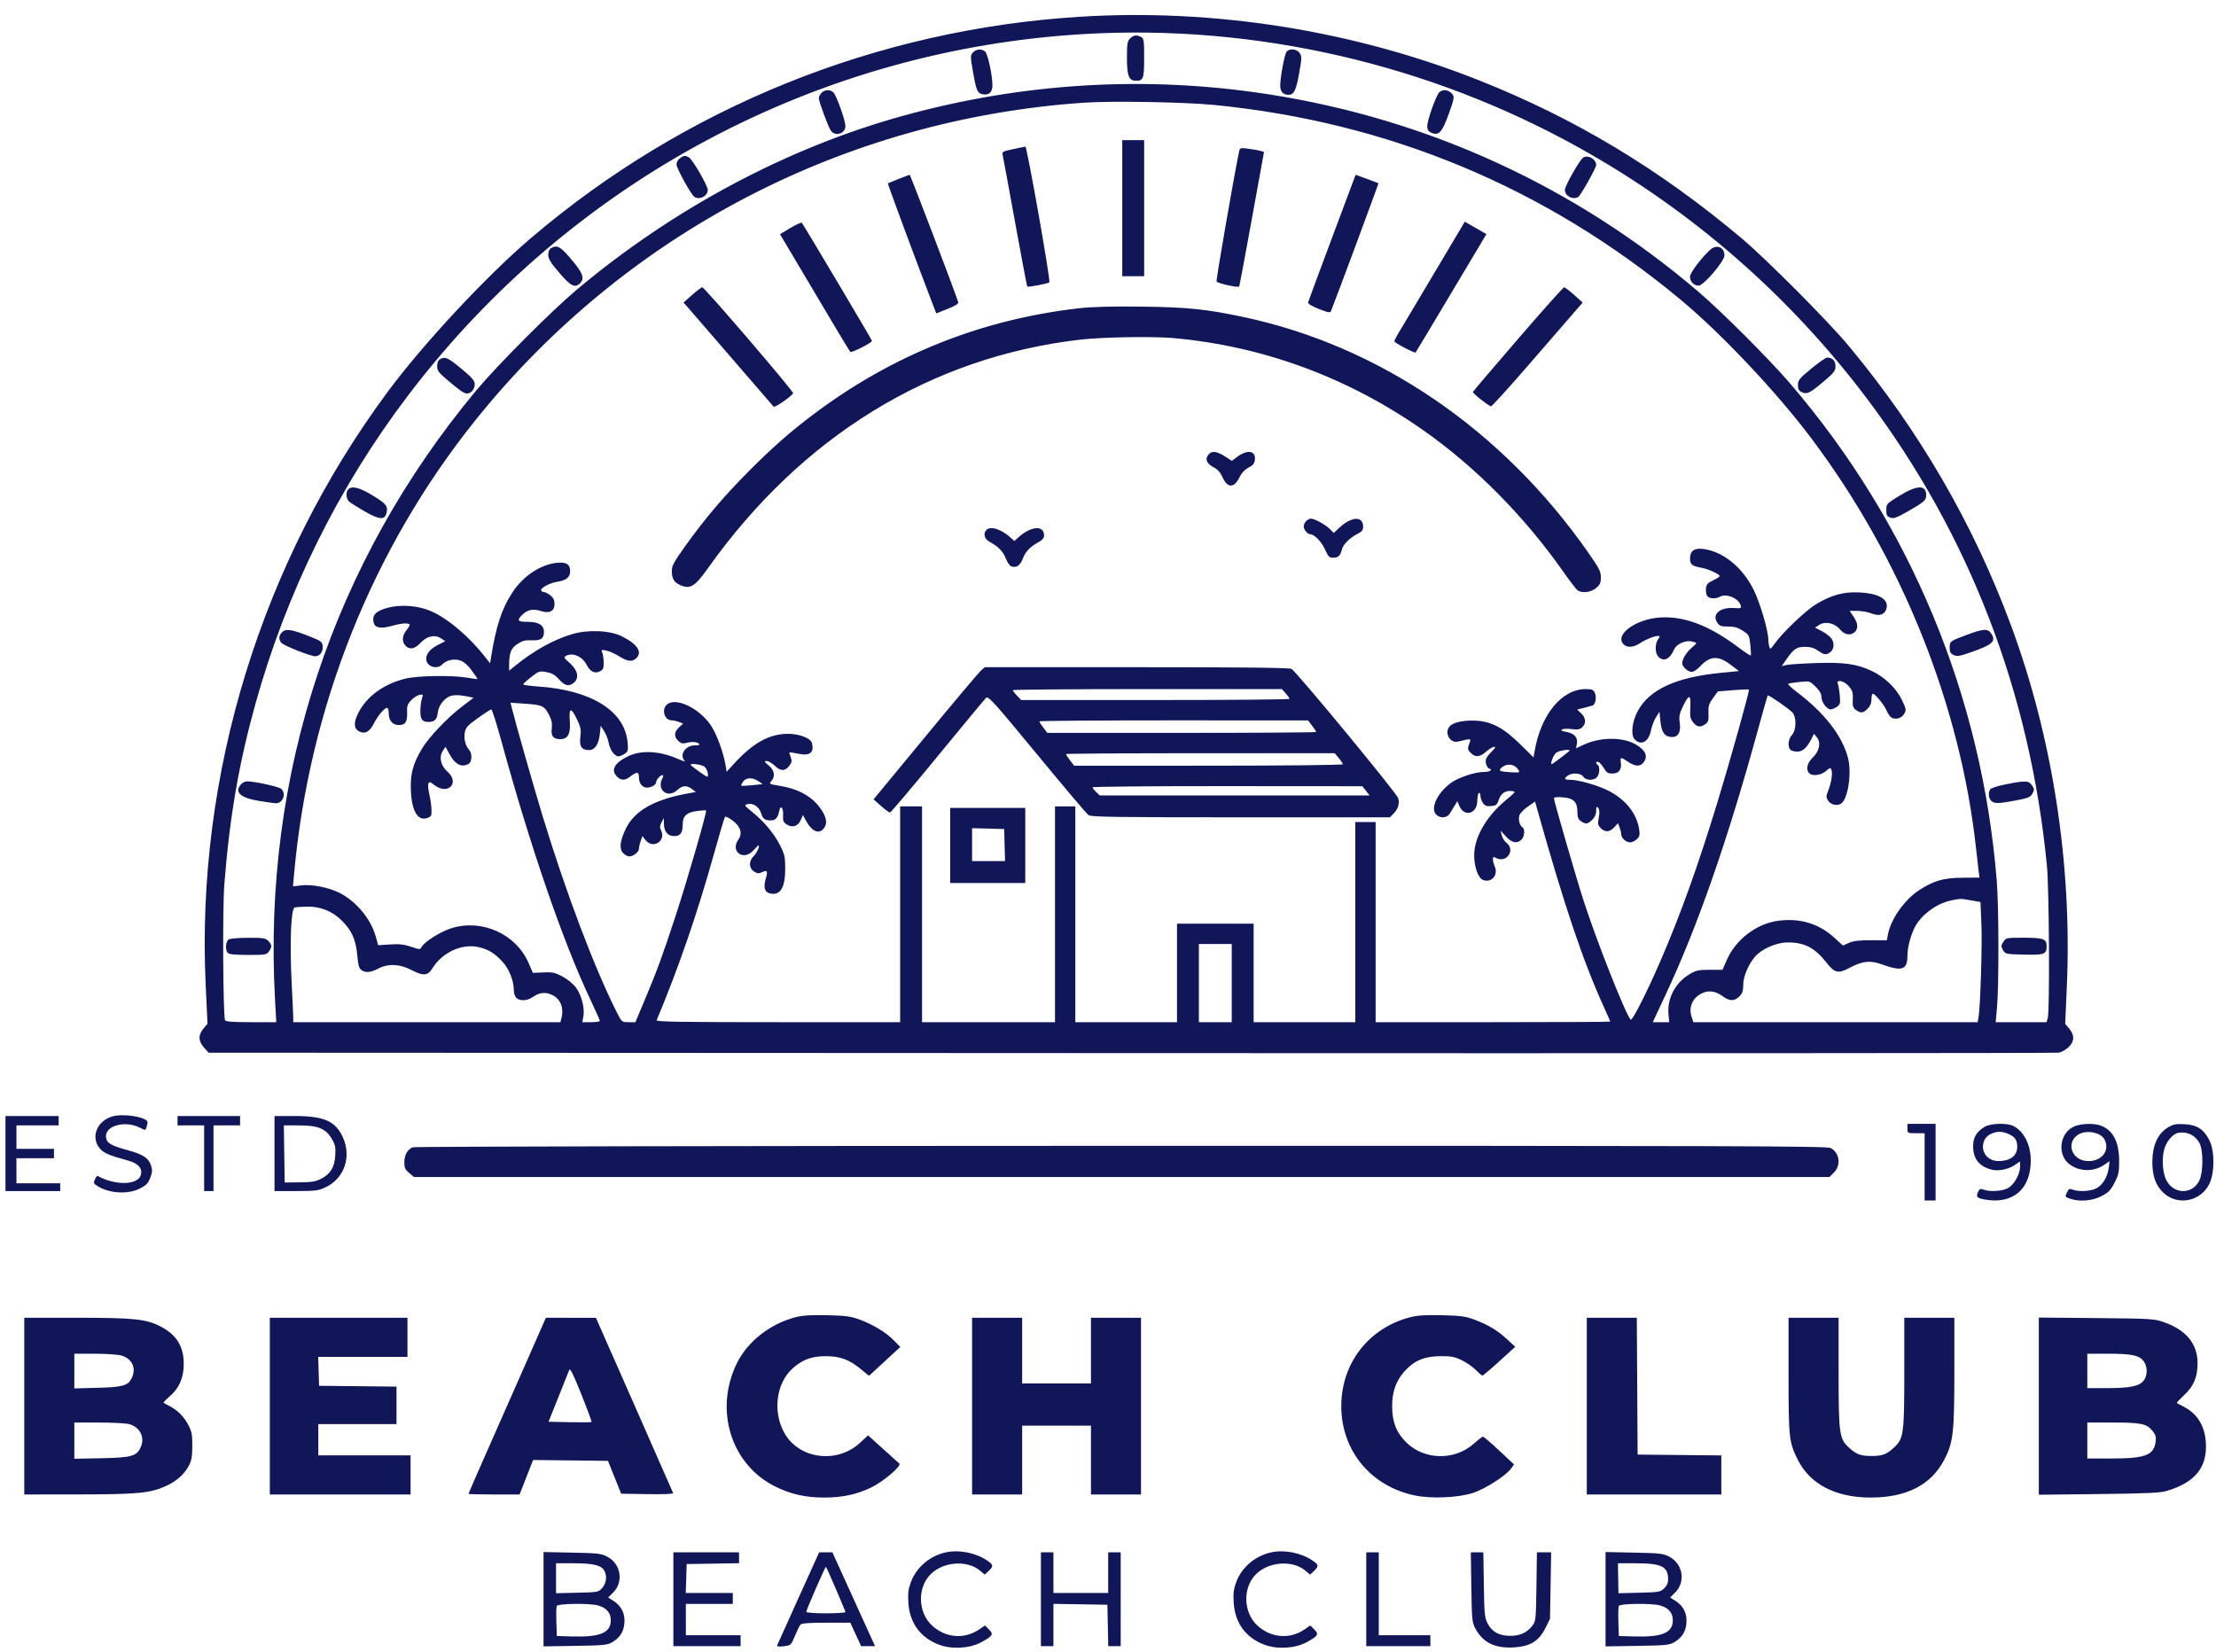 <svg width="118" height="88" viewBox="0 0 118 88" fill="none" xmlns="http://www.w3.org/2000/svg">
<path fill-rule="evenodd" clip-rule="evenodd" d="M57.469 0.894C46.683 1.573 36.469 5.695 28.277 12.675C25.918 14.684 22.569 18.276 20.671 20.832C13.911 29.937 10.429 41.268 10.952 52.456L11.049 54.525L10.834 54.779C10.548 55.12 10.557 55.449 10.863 55.791L11.106 56.063L60.231 56.086C87.25 56.099 109.475 56.089 109.621 56.063C109.766 56.037 110.001 55.908 110.141 55.777C110.465 55.474 110.48 55.132 110.184 54.781L109.97 54.527L110.058 52.505C110.339 46.034 109.296 39.286 107.097 33.342C105.084 27.902 102.215 22.957 98.439 18.417C97.34 17.097 94.052 13.794 92.731 12.683C88.349 8.999 83.868 6.305 78.744 4.272C72.059 1.62 64.645 0.443 57.469 0.894ZM57.802 1.809C43.551 2.618 30.429 9.617 21.744 21.041C18.016 25.945 15.248 31.544 13.584 37.547C12.711 40.698 12.225 43.532 11.944 47.109C11.844 48.389 11.876 54.165 11.985 54.341C12.027 54.409 12.447 54.439 13.378 54.439H14.711L14.643 53.21C13.987 41.267 17.73 29.952 25.367 20.786C26.473 19.459 29.347 16.576 30.692 15.445C35.846 11.11 41.94 7.86 48.099 6.163C54.494 4.401 61.028 4.014 67.505 5.015C76.021 6.331 83.835 9.911 90.408 15.509C91.644 16.561 94.221 19.137 95.317 20.416C101.719 27.883 105.53 37.052 106.325 46.901C106.437 48.292 106.445 52.475 106.338 53.668L106.269 54.439H107.624H108.978L109.042 54.21C109.153 53.814 109.117 47.343 108.997 46.11C108.102 36.873 104.866 28.473 99.41 21.224C95.283 15.741 90.071 11.198 84.079 7.863C76.085 3.413 66.885 1.293 57.802 1.809ZM60.175 2.051C60.03 2.196 60.009 2.329 60.009 3.074C60.009 4.046 60.11 4.3 60.497 4.3C60.884 4.3 60.925 4.184 60.925 3.079C60.925 2.154 60.91 2.049 60.764 1.971C60.525 1.843 60.361 1.865 60.175 2.051ZM51.809 2.796C51.671 2.949 51.67 3 51.802 3.775C51.974 4.788 52.038 4.949 52.294 5.013C52.635 5.098 52.846 4.924 52.846 4.556C52.846 3.999 52.596 2.85 52.451 2.738C52.252 2.586 51.977 2.611 51.809 2.796ZM68.512 2.75C68.402 2.883 68.171 4.111 68.171 4.568C68.171 4.876 68.328 5.05 68.608 5.05C68.9 5.05 69.011 4.829 69.173 3.931C69.321 3.11 69.325 3.003 69.21 2.828C69.066 2.608 68.667 2.563 68.512 2.75ZM43.739 4.952C43.663 5.036 43.601 5.16 43.601 5.228C43.601 5.4 44.086 6.717 44.233 6.944C44.458 7.291 45.017 7.129 45.017 6.717C45.017 6.417 44.544 5.088 44.378 4.922C44.21 4.754 43.905 4.769 43.739 4.952ZM76.651 4.904C76.486 5.036 76 6.393 76 6.722C76 6.904 76.054 6.993 76.208 7.064C76.601 7.243 76.777 7.066 77.112 6.154C77.461 5.205 77.471 5.125 77.263 4.938C77.082 4.774 76.831 4.76 76.651 4.904ZM57.718 5.469C44.955 6.346 33.304 12.425 25.323 22.37C19.822 29.224 16.449 37.676 15.655 46.596L15.601 47.207L16.046 47.152C16.598 47.084 17.522 47.266 18.084 47.553C18.972 48.007 19.748 48.942 20.006 49.87L20.137 50.34L20.771 50.298C21.267 50.265 21.511 50.292 21.888 50.42C22.351 50.578 22.373 50.578 22.451 50.433C22.602 50.151 23.476 49.604 24.057 49.427C25.685 48.933 27.478 49.747 28.147 51.285L28.378 51.815L28.931 51.788C29.408 51.765 29.547 51.794 29.941 52C30.203 52.137 30.511 52.387 30.663 52.587C30.966 52.985 31.147 53.689 31.062 54.142L31.006 54.439H31.474C31.731 54.439 31.941 54.407 31.941 54.368C31.941 54.329 31.72 53.831 31.449 53.261C29.99 50.188 28.247 45.125 26.687 39.426C26.439 38.522 26.203 37.781 26.162 37.781C26.122 37.781 25.798 37.99 25.443 38.246C24.872 38.657 24.792 38.748 24.746 39.031C24.692 39.37 24.79 39.729 24.998 39.96C25.072 40.041 25.112 40.212 25.097 40.375C25.076 40.592 25.02 40.669 24.835 40.734C24.505 40.849 24.205 40.66 23.938 40.168L23.722 39.77L23.578 39.99C23.363 40.317 23.467 40.777 23.826 41.095C24.5 41.691 23.86 42.364 23.141 41.816C22.9 41.633 22.854 41.621 22.81 41.736C22.782 41.81 22.805 42.065 22.862 42.303C22.918 42.542 22.97 42.904 22.976 43.109C22.987 43.446 22.966 43.489 22.754 43.564C22.245 43.745 21.92 43.191 21.877 42.069C21.845 41.217 21.991 40.674 22.466 39.878C22.831 39.268 23.805 38.24 24.582 37.645L25.216 37.159L24.935 37.101C24.378 36.986 24.052 36.998 23.833 37.141C23.546 37.329 23.347 37.641 23.31 37.962C23.268 38.321 23.139 38.448 22.814 38.448C22.616 38.448 22.509 38.397 22.442 38.273C22.349 38.098 22.372 37.482 22.485 37.146C22.536 36.991 22.517 36.974 22.336 37.008C22.222 37.03 22.023 37.158 21.895 37.292C21.701 37.495 21.664 37.601 21.677 37.917C21.7 38.44 21.591 38.614 21.241 38.614C20.899 38.614 20.698 38.375 20.698 37.971C20.698 37.821 20.658 37.698 20.61 37.698C20.47 37.698 20.113 38.124 19.897 38.55C19.68 38.978 19.422 39.112 19.124 38.952C18.838 38.799 18.821 38.497 19.07 37.989C19.502 37.107 20.423 36.429 21.581 36.144C22.242 35.98 24.088 35.953 24.904 36.095C25.178 36.143 25.412 36.173 25.424 36.163C25.435 36.153 25.292 35.941 25.107 35.693C24.744 35.205 24.452 35.065 23.983 35.153C23.838 35.18 23.651 35.277 23.569 35.368C23.277 35.69 22.696 35.504 22.696 35.087C22.696 34.809 22.916 34.552 23.335 34.339L23.712 34.147L23.485 33.998C23.151 33.779 22.727 33.873 22.391 34.239C22.09 34.568 21.8 34.619 21.585 34.381C21.388 34.163 21.415 33.835 21.653 33.552C21.766 33.417 21.835 33.283 21.806 33.254C21.715 33.163 21.355 33.194 20.852 33.335C20.276 33.497 19.97 33.442 19.9 33.164C19.82 32.847 19.927 32.652 20.262 32.502C21.027 32.159 22.17 32.191 23.017 32.578C23.903 32.984 24.99 33.915 25.835 34.991L26.096 35.324L26.15 34.991C26.424 33.312 26.72 32.414 27.287 31.549C27.849 30.691 28.754 30.081 29.617 29.978C30.139 29.916 30.359 30.044 30.359 30.411C30.359 30.748 30.163 30.907 29.644 30.99C29.246 31.054 28.746 31.335 28.819 31.453C28.847 31.498 28.918 31.535 28.978 31.535C29.038 31.535 29.186 31.613 29.306 31.707C29.468 31.834 29.526 31.956 29.526 32.167C29.526 32.556 29.253 32.692 28.784 32.537C28.391 32.407 28.081 32.472 27.811 32.742C27.505 33.048 27.559 33.117 28.101 33.117C28.676 33.117 28.964 33.292 28.964 33.642C28.964 34.01 28.808 34.121 28.317 34.1C27.965 34.085 27.815 34.124 27.549 34.301C27.205 34.528 27.114 34.765 27.111 35.438L27.111 35.719L27.465 35.432C28.424 34.654 29.465 34.075 30.429 33.782C31.292 33.52 32.456 33.565 33.11 33.887C33.944 34.298 34.229 34.737 33.871 35.062C33.651 35.261 33.422 35.233 32.967 34.951C32.746 34.814 32.438 34.677 32.281 34.646C32.023 34.595 32.003 34.605 32.068 34.749C32.108 34.836 32.142 35.075 32.145 35.279C32.149 35.591 32.117 35.667 31.95 35.751C31.667 35.893 31.43 35.777 31.234 35.401C30.996 34.943 30.462 34.725 30.115 34.944C30.02 35.004 30.05 35.064 30.264 35.244C30.794 35.691 30.884 36.153 30.489 36.411C30.247 36.57 30.05 36.5 29.734 36.145C29.551 35.94 29.381 35.845 29.098 35.794C28.729 35.727 28.693 35.739 28.286 36.056C28.052 36.239 27.86 36.415 27.86 36.447C27.86 36.48 28.226 36.532 28.672 36.562C31.494 36.755 33.267 37.865 33.419 39.534C33.457 39.96 33.442 40.019 33.266 40.143C33.158 40.218 33.006 40.28 32.928 40.28C32.726 40.28 32.472 39.923 32.411 39.554C32.383 39.381 32.276 39.108 32.174 38.947L31.988 38.656L31.943 39.077C31.883 39.638 31.677 39.947 31.362 39.947C30.969 39.947 30.84 39.749 30.904 39.24C30.949 38.873 30.924 38.732 30.739 38.343C30.414 37.655 30.289 37.663 30.34 38.369C30.392 39.092 30.251 39.364 29.826 39.364C29.456 39.364 29.327 39.194 29.382 38.784C29.412 38.555 29.377 38.357 29.263 38.128C29 37.596 28.897 37.543 27.998 37.48L27.184 37.423L27.243 37.664C27.412 38.368 28.436 41.965 28.901 43.487C30.147 47.573 31.654 51.555 32.851 53.926C33.108 54.436 33.112 54.439 33.472 54.439H33.834L34.298 53.335C34.986 51.7 35.268 50.934 35.962 48.817C36.61 46.839 37.657 43.217 37.597 43.163C37.578 43.146 37.367 43.158 37.128 43.19C36.568 43.264 36.355 43.454 36.355 43.88C36.355 44.358 36.236 44.528 35.899 44.528C35.554 44.528 35.357 44.289 35.353 43.864L35.349 43.57L35.225 43.799C35.133 43.968 35.123 44.071 35.187 44.189C35.499 44.773 34.779 45.255 34.371 44.735L34.207 44.526L34.115 44.789C34.065 44.934 34.023 45.119 34.023 45.202C34.023 45.373 33.723 45.61 33.505 45.61C33.424 45.61 33.278 45.531 33.181 45.434C32.962 45.216 33.01 44.781 33.323 44.135C33.794 43.161 34.88 42.557 36.727 42.238L37.057 42.181L36.852 42.024C36.573 41.809 36.339 41.823 36.072 42.071C35.554 42.55 34.941 42.065 35.276 41.44C35.329 41.341 35.331 41.279 35.282 41.279C35.161 41.279 34.94 41.525 34.94 41.657C34.94 41.795 34.684 41.946 34.451 41.946C34.202 41.946 34.023 41.718 34.023 41.401C34.023 41.088 33.917 41.083 33.533 41.377C33.276 41.574 33.065 41.57 32.857 41.363C32.512 41.018 32.705 40.646 33.413 40.291C34.122 39.935 35.117 39.983 36.105 40.419C36.357 40.531 36.517 40.575 36.459 40.517C36.156 40.213 36.494 39.697 36.997 39.697C37.221 39.697 37.28 39.672 37.213 39.605C37.11 39.502 36.837 39.49 36.509 39.574C36.345 39.615 36.244 39.585 36.114 39.455C35.879 39.221 35.894 38.981 36.157 38.737L36.376 38.535L36.152 38.449C36.029 38.403 35.858 38.364 35.773 38.364C35.353 38.364 35.199 37.722 35.561 37.484C36.069 37.151 37.265 37.751 37.855 38.634C38.17 39.107 38.53 40.092 38.643 40.795L38.693 41.103L39.044 40.717C40.08 39.578 40.934 39.094 41.935 39.081C42.539 39.073 43.169 39.311 43.234 39.572C43.363 40.088 43.129 40.27 42.502 40.14C42.259 40.089 42.05 40.058 42.037 40.069C42.025 40.081 42.055 40.197 42.104 40.326C42.178 40.521 42.166 40.6 42.035 40.775C41.808 41.081 41.575 41.084 41.262 40.785C41.115 40.645 40.917 40.53 40.823 40.53C40.675 40.53 40.689 40.562 40.929 40.762C41.242 41.023 41.297 41.352 41.069 41.603C40.938 41.749 40.959 41.76 41.546 41.855C42.381 41.989 43.068 42.328 43.501 42.82C43.956 43.337 44.096 43.771 43.903 44.066C43.642 44.464 43.246 44.314 42.907 43.688L42.754 43.405L42.641 43.672C42.501 44.005 42.188 44.104 41.89 43.908C41.716 43.794 41.683 43.713 41.699 43.441C41.724 43.011 41.563 42.829 41.489 43.203C41.417 43.562 41.292 43.695 41.03 43.693C40.731 43.692 40.607 43.598 40.532 43.318C40.444 42.989 40.109 42.753 39.829 42.823C39.611 42.878 39.613 42.882 40.056 43.243C40.696 43.764 41.215 44.386 41.534 45.014C41.783 45.506 41.811 45.63 41.811 46.272C41.811 47.299 41.543 47.717 40.977 47.575C40.715 47.509 40.647 47.254 40.773 46.807C40.894 46.373 40.865 46.32 40.575 46.452C40.398 46.532 40.322 46.525 40.148 46.411C39.871 46.229 39.864 45.854 40.134 45.593C40.306 45.426 40.484 45.027 40.386 45.027C40.367 45.027 40.246 45.144 40.118 45.288C39.594 45.874 38.868 45.353 39.317 44.712C39.545 44.387 39.441 44.028 39.029 43.715C38.828 43.561 38.637 43.466 38.606 43.503C38.574 43.54 38.314 44.413 38.027 45.444C37.145 48.612 36.131 51.559 34.965 54.334C34.931 54.417 36.255 54.439 41.427 54.439H47.932V48.692V42.945H48.515H49.098V48.692V54.439H52.638H56.178V48.692V42.945H56.719H57.26V48.692V54.439H59.967H62.674V51.815V49.192H64.715H66.755V51.815V54.439H69.462H72.169V49.108V43.778H72.71H73.251V49.108V54.439H79.498C82.933 54.439 85.744 54.425 85.744 54.407C85.744 54.39 85.61 54.081 85.445 53.72C84.314 51.244 83.325 48.322 81.876 43.172L81.741 42.691L81.364 42.95C81.157 43.093 80.953 43.3 80.911 43.41C80.831 43.622 80.917 43.969 81.075 44.066C81.218 44.154 81.177 44.573 81.011 44.723C80.766 44.945 80.504 44.889 80.19 44.548L79.903 44.236L79.964 44.485C79.998 44.622 80.113 44.803 80.22 44.887C80.716 45.277 80.218 45.99 79.659 45.691C79.525 45.619 79.498 45.632 79.498 45.77C79.498 45.861 79.54 46.028 79.592 46.142C79.8 46.6 79.422 47.036 78.966 46.863C78.714 46.767 78.499 46.163 78.499 45.552C78.499 44.606 79.135 43.49 80.164 42.632C80.733 42.157 80.735 42.154 80.485 42.127C80.153 42.092 79.913 42.263 79.799 42.616C79.718 42.866 79.667 42.907 79.402 42.929C79.162 42.949 79.069 42.914 78.964 42.764C78.891 42.66 78.832 42.487 78.832 42.38C78.832 42.272 78.795 42.208 78.748 42.237C78.703 42.266 78.665 42.449 78.665 42.646C78.665 43.34 77.969 43.54 77.708 42.92L77.603 42.669L77.468 42.891C77.393 43.012 77.275 43.205 77.206 43.32C77.049 43.577 76.674 43.6 76.461 43.365C76.158 43.031 76.553 42.21 77.263 41.695C77.663 41.406 78.537 41.113 79.002 41.113C79.178 41.113 79.345 41.075 79.373 41.029C79.401 40.984 79.386 40.946 79.339 40.946C79.2 40.946 79.068 40.621 79.129 40.429C79.159 40.332 79.301 40.146 79.443 40.016C79.807 39.684 79.515 39.697 79.136 40.03C78.804 40.321 78.565 40.346 78.332 40.113C78.141 39.922 78.134 39.874 78.25 39.568C78.343 39.324 78.335 39.324 77.642 39.494C77.197 39.603 76.881 38.994 77.211 38.664C77.418 38.457 77.995 38.343 78.628 38.383C79.446 38.435 80.089 38.785 80.975 39.661L81.66 40.339L81.71 40.039C82.038 38.071 83.155 36.702 84.434 36.699C84.775 36.699 84.845 36.728 84.924 36.901C85.028 37.129 84.958 37.521 84.805 37.572C84.749 37.591 84.541 37.648 84.343 37.699L83.982 37.791L84.197 37.991C84.452 38.227 84.474 38.532 84.25 38.735C84.123 38.85 84.004 38.87 83.688 38.829C83.187 38.765 82.914 38.9 83.391 38.976C83.817 39.044 84.033 39.28 83.968 39.605L83.919 39.851L84.358 39.65C85.254 39.24 86.46 39.248 87.14 39.668C87.618 39.964 87.75 40.255 87.547 40.565C87.367 40.84 87.093 40.842 86.694 40.571C86.304 40.307 86.265 40.31 86.308 40.603C86.364 40.983 86.204 41.196 85.864 41.196C85.62 41.196 85.544 41.149 85.405 40.912C85.312 40.756 85.183 40.607 85.116 40.581C84.98 40.529 84.949 40.658 85.078 40.738C85.207 40.818 85.176 41.253 85.031 41.398C84.843 41.586 84.436 41.566 84.309 41.363C84.187 41.167 83.705 41.138 83.475 41.312C83.261 41.474 83.295 41.529 83.607 41.529C84.064 41.529 85.136 41.84 85.687 42.131C86.588 42.608 87.151 43.326 87.284 44.167C87.33 44.454 87.309 44.545 87.166 44.688C87.072 44.783 86.906 44.861 86.798 44.861C86.58 44.861 86.327 44.626 86.327 44.422C86.327 44.349 86.289 44.188 86.242 44.065L86.157 43.841L85.955 44.059C85.71 44.323 85.471 44.338 85.236 44.103C85.102 43.968 85.074 43.867 85.114 43.666C85.19 43.284 85.181 43.098 85.082 42.999C85.021 42.938 84.995 42.993 84.995 43.182C84.995 43.358 84.923 43.524 84.79 43.657C84.552 43.895 84.434 43.91 84.18 43.732C84.038 43.632 83.995 43.52 83.995 43.241C83.995 42.707 83.8 42.512 83.218 42.464C82.902 42.438 82.746 42.456 82.746 42.518C82.746 42.66 83.938 46.772 84.332 47.99C85.033 50.157 86.557 54.008 86.831 54.304C86.913 54.392 87.694 52.851 88.43 51.149C89.493 48.691 90.422 46.102 91.449 42.737C92.149 40.445 93.175 36.773 93.129 36.726C93.109 36.706 92.728 36.72 92.283 36.757L91.474 36.824L91.215 37.181C90.992 37.489 90.959 37.602 90.975 37.988C90.991 38.37 90.966 38.456 90.807 38.567C90.539 38.755 90.362 38.728 90.157 38.468C90.003 38.273 89.981 38.157 90.008 37.677C90.047 36.97 89.936 36.949 89.622 37.605C89.425 38.016 89.397 38.158 89.444 38.477C89.531 39.057 89.309 39.342 88.859 39.229C88.591 39.162 88.466 38.923 88.41 38.364L88.364 37.906L88.181 38.196C88.08 38.355 87.956 38.683 87.906 38.925C87.782 39.522 87.368 39.731 87.037 39.365C86.825 39.132 86.909 38.417 87.214 37.858C87.831 36.724 89.236 36.074 91.577 35.84L92.599 35.738L92.132 35.386C91.488 34.899 91.042 34.93 90.523 35.496C90.379 35.654 90.182 35.782 90.085 35.782C89.879 35.782 89.576 35.507 89.576 35.32C89.576 35.106 89.804 34.733 90.072 34.507C90.211 34.39 90.325 34.276 90.325 34.254C90.325 34.231 90.217 34.189 90.084 34.16C89.743 34.086 89.266 34.304 89.143 34.591C88.918 35.118 88.575 35.27 88.297 34.964C88.124 34.772 88.12 34.294 88.289 34.052C88.397 33.899 88.399 33.867 88.302 33.867C88.097 33.867 87.628 34.054 87.328 34.255C86.992 34.481 86.645 34.506 86.458 34.319C85.949 33.809 87.107 32.96 88.415 32.884C89.709 32.809 91.028 33.318 92.59 34.492C92.92 34.741 93.206 34.928 93.225 34.909C93.245 34.89 93.235 34.635 93.204 34.344C93.149 33.837 93.132 33.804 92.802 33.591C92.539 33.42 92.353 33.367 92.018 33.367C91.639 33.367 91.559 33.338 91.44 33.156C91.147 32.709 91.589 32.33 92.344 32.382C92.705 32.407 92.734 32.395 92.691 32.243C92.581 31.863 91.937 31.591 91.589 31.777C91.352 31.904 91.03 31.89 90.913 31.748C90.858 31.683 90.826 31.505 90.84 31.353C90.862 31.121 90.922 31.05 91.218 30.91C91.41 30.819 91.57 30.716 91.572 30.683C91.576 30.585 90.97 30.304 90.613 30.24C90.1 30.147 89.992 30.063 89.992 29.754C89.992 29.335 90.224 29.17 90.718 29.238C91.786 29.387 92.823 30.247 93.408 31.468C93.732 32.143 94.155 33.587 94.157 34.023C94.158 34.143 94.181 34.326 94.209 34.428C94.255 34.602 94.276 34.591 94.511 34.262C94.924 33.683 96.16 32.508 96.697 32.184C97.516 31.69 98.158 31.512 98.987 31.551C100.044 31.601 100.578 31.909 100.454 32.399C100.37 32.736 100.073 32.837 99.657 32.67C99.47 32.596 99.131 32.534 98.904 32.534H98.492L98.698 32.837C98.935 33.186 98.96 33.465 98.773 33.653C98.557 33.868 98.221 33.816 97.986 33.53C97.701 33.183 97.206 33.069 96.88 33.275L96.646 33.423L97.032 33.624C97.244 33.735 97.476 33.923 97.548 34.042C97.717 34.324 97.631 34.676 97.362 34.798C97.189 34.877 97.11 34.858 96.84 34.671C96.599 34.504 96.42 34.45 96.104 34.45C95.656 34.45 95.507 34.557 95.071 35.191L94.877 35.474L95.12 35.416C95.254 35.384 95.964 35.337 96.697 35.312C98.194 35.261 98.882 35.36 99.687 35.741C100.357 36.058 100.981 36.661 101.275 37.277C101.505 37.758 101.513 37.808 101.397 38.016C101.257 38.267 100.886 38.357 100.685 38.19C100.616 38.133 100.51 37.968 100.45 37.824C100.329 37.534 99.846 36.948 99.728 36.948C99.687 36.948 99.653 37.081 99.653 37.244C99.653 37.446 99.589 37.603 99.449 37.743C99.209 37.983 99.093 37.996 98.833 37.814C98.688 37.712 98.646 37.608 98.656 37.377C98.679 36.871 98.662 36.804 98.438 36.538C98.194 36.248 97.752 36.163 97.865 36.428C97.899 36.508 97.945 36.784 97.967 37.041C98.002 37.46 97.986 37.523 97.812 37.645C97.705 37.72 97.553 37.781 97.475 37.781C97.274 37.781 96.988 37.386 96.988 37.108C96.988 36.946 96.891 36.778 96.676 36.569C96.365 36.266 96.36 36.265 95.829 36.319C95.535 36.349 95.263 36.392 95.224 36.416C95.186 36.44 95.382 36.631 95.66 36.84C97.153 37.962 98.111 39.198 98.409 40.386C98.61 41.192 98.401 42.558 98.038 42.798C97.834 42.933 97.491 42.861 97.356 42.654C97.233 42.468 97.232 42.414 97.342 42.133C97.51 41.707 97.591 41.223 97.528 41.024C97.477 40.865 97.466 40.866 97.225 41.069C96.956 41.296 96.51 41.351 96.338 41.179C96.147 40.988 96.225 40.636 96.525 40.348C96.883 40.002 96.976 39.553 96.747 39.271L96.593 39.081L96.448 39.368C96.214 39.83 95.988 40.03 95.699 40.03C95.556 40.03 95.394 39.985 95.339 39.93C95.178 39.77 95.222 39.351 95.422 39.139C95.656 38.889 95.669 38.193 95.444 37.944C95.262 37.743 94.168 36.99 94.129 37.038C94.113 37.057 93.885 37.86 93.621 38.822C92.013 44.699 90.404 49.319 88.7 52.96L88.008 54.439H88.446H88.885L88.846 54.034C88.763 53.176 89.207 52.33 89.977 51.877C90.316 51.678 90.455 51.648 91.044 51.648H91.722L91.952 51.122C92.429 50.026 93.548 49.18 94.713 49.034C95.871 48.889 96.862 49.193 97.686 49.947L98.135 50.357L98.457 50.214C98.694 50.109 99.001 50.072 99.626 50.074L100.473 50.076L100.528 49.78C100.679 48.962 101.398 47.931 102.172 47.422C102.952 46.908 103.493 46.751 104.507 46.745L105.405 46.74L105.362 46.404C105.338 46.219 105.278 45.694 105.229 45.236C104.401 37.562 101.26 29.73 96.441 23.329C94.589 20.868 91.672 17.775 89.497 15.965C82.331 10.002 73.984 6.513 64.673 5.591C63.104 5.435 59.201 5.367 57.718 5.469ZM59.759 11.088V14.711H60.342H60.925V11.088V7.465H60.342H59.759V11.088ZM53.951 7.942C53.404 8.056 53.352 8.085 53.39 8.245C53.413 8.343 53.71 9.954 54.05 11.825C54.39 13.697 54.682 15.242 54.699 15.259C54.747 15.307 55.794 15.108 55.877 15.035C55.954 14.968 54.685 7.79 54.6 7.807C54.574 7.812 54.282 7.873 53.951 7.942ZM65.974 8.102C65.679 9.535 64.749 14.906 64.781 14.99C64.819 15.088 65.912 15.332 65.984 15.259C66 15.244 66.304 13.624 66.66 11.66L67.308 8.09L67.106 8.032C66.995 8 66.706 7.95 66.463 7.919C66.029 7.865 66.022 7.868 65.974 8.102ZM36.207 8.427C36.103 8.501 36.022 8.645 36.022 8.758C36.022 8.957 36.798 10.365 36.973 10.483C37.249 10.669 37.688 10.443 37.688 10.114C37.688 9.888 36.871 8.479 36.681 8.377C36.481 8.27 36.423 8.276 36.207 8.427ZM84.313 8.385C84.128 8.493 83.329 9.895 83.329 10.113C83.329 10.443 83.765 10.668 84.047 10.483C84.18 10.395 84.995 8.939 84.995 8.788C84.995 8.482 84.576 8.234 84.313 8.385ZM47.849 9.53C47.551 9.648 47.295 9.755 47.279 9.765C47.255 9.781 48.724 13.746 49.595 16.013L49.855 16.69L50.455 16.453C50.824 16.308 51.045 16.175 51.029 16.109C50.95 15.794 48.476 9.299 48.437 9.305C48.411 9.31 48.147 9.411 47.849 9.53ZM70.933 12.655C70.243 14.495 69.668 16.05 69.654 16.109C69.638 16.175 69.862 16.309 70.227 16.453C70.758 16.662 70.832 16.673 70.88 16.553C71.262 15.585 73.418 9.771 73.401 9.758C73.387 9.749 73.109 9.643 72.781 9.524L72.186 9.307L70.933 12.655ZM42.089 12.141L41.534 12.473L42.385 13.904C42.853 14.691 43.68 16.085 44.223 17.001C44.767 17.917 45.24 18.7 45.275 18.74C45.334 18.809 46.433 18.254 46.433 18.154C46.433 18.103 42.779 11.954 42.696 11.865C42.667 11.834 42.394 11.958 42.089 12.141ZM76.282 14.695C75.337 16.284 74.493 17.701 74.407 17.844C74.321 17.987 74.251 18.138 74.251 18.18C74.251 18.255 75.329 18.824 75.378 18.775C75.392 18.762 76.246 17.337 77.276 15.609L79.15 12.468L78.575 12.137L78.001 11.805L76.282 14.695ZM29.338 13.218C29.248 13.271 29.193 13.404 29.193 13.57C29.193 13.779 29.318 13.984 29.778 14.524C30.391 15.243 30.618 15.356 30.894 15.08C31.121 14.853 31.044 14.576 30.599 14.028C29.874 13.135 29.687 13.015 29.338 13.218ZM91.051 13.316C90.555 13.78 89.992 14.536 89.992 14.737C89.992 15.003 90.194 15.211 90.452 15.211C90.718 15.211 91.824 13.915 91.824 13.603C91.824 13.151 91.396 12.992 91.051 13.316ZM36.855 15.706L36.397 16.113L36.571 16.307C36.666 16.414 37.73 17.645 38.936 19.042C40.141 20.439 41.157 21.616 41.194 21.657C41.254 21.724 42.119 21.133 42.234 20.946C42.285 20.864 37.521 15.306 37.397 15.302C37.351 15.3 37.107 15.482 36.855 15.706ZM80.831 18.053C79.525 19.567 78.445 20.837 78.431 20.875C78.407 20.939 79.222 21.59 79.392 21.642C79.433 21.655 80.342 20.653 81.412 19.417C82.483 18.18 83.565 16.931 83.818 16.641L84.277 16.113L83.824 15.707C83.575 15.484 83.333 15.301 83.287 15.301C83.242 15.302 82.136 16.54 80.831 18.053ZM57.45 16.418C52.262 17.009 47.511 18.908 43.31 22.07C42.095 22.984 41.158 23.807 39.934 25.033C38.573 26.396 37.573 27.571 36.502 29.063C35.894 29.911 35.775 30.13 35.774 30.395C35.772 30.822 35.895 31.025 36.244 31.171C36.762 31.387 37.008 31.233 37.699 30.26C42.694 23.227 49.57 19.007 57.534 18.087C58.7 17.952 61.372 17.908 62.466 18.004C67.238 18.426 71.769 20.095 75.782 22.909C78.561 24.857 81.165 27.488 83.247 30.452C83.585 30.933 83.92 31.372 83.991 31.428C84.221 31.608 84.708 31.555 84.988 31.319C85.201 31.14 85.245 31.043 85.245 30.747C85.245 30.438 85.159 30.268 84.583 29.443C80.014 22.895 73.452 18.413 66.189 16.878C64.205 16.459 63.233 16.36 60.758 16.33C59.172 16.311 58.155 16.338 57.45 16.418ZM23.425 19.132C23.332 19.186 23.279 19.318 23.279 19.496C23.279 19.733 23.352 19.837 23.758 20.183C24.492 20.809 24.705 20.957 24.867 20.957C25.088 20.957 25.278 20.728 25.278 20.462C25.278 20.271 25.149 20.122 24.566 19.636C23.853 19.041 23.698 18.973 23.425 19.132ZM96.452 19.63C95.807 20.161 95.739 20.245 95.739 20.506C95.739 20.733 95.783 20.815 95.947 20.889C96.221 21.014 96.38 20.935 97.134 20.296C97.666 19.844 97.738 19.749 97.738 19.499C97.738 19.212 97.571 19.042 97.291 19.042C97.222 19.042 96.845 19.306 96.452 19.63ZM64.393 24.164C64.133 24.424 64.227 24.686 64.659 24.908C64.843 25.002 64.992 25.173 65.098 25.414C65.36 26.005 65.718 26.008 66.002 25.42C66.114 25.188 66.28 25.011 66.485 24.904C66.73 24.775 66.802 24.684 66.822 24.478C66.87 23.992 66.415 23.928 65.862 24.343L65.593 24.544L65.279 24.338C64.839 24.05 64.561 23.996 64.393 24.164ZM18.549 26.055C18.401 26.202 18.427 26.577 18.595 26.719C18.675 26.787 19.05 27.021 19.429 27.24C20.187 27.678 20.486 27.703 20.579 27.334C20.672 26.96 20.575 26.832 19.863 26.398C19.153 25.965 18.745 25.858 18.549 26.055ZM101.152 26.397C100.455 26.823 100.444 26.834 100.444 27.16C100.444 27.441 100.477 27.503 100.659 27.567C100.838 27.63 100.988 27.576 101.575 27.243C102.462 26.738 102.568 26.645 102.568 26.375C102.568 25.814 102.095 25.821 101.152 26.397ZM69.551 27.751C69.479 27.823 69.42 27.952 69.42 28.037C69.42 28.203 69.628 28.453 69.767 28.453C69.984 28.453 70.375 28.852 70.554 29.258C70.726 29.647 70.781 29.703 70.991 29.703C71.257 29.703 71.371 29.599 71.447 29.286C71.514 29.006 71.853 28.657 72.255 28.451C72.52 28.316 72.585 28.238 72.585 28.052C72.585 27.459 71.954 27.5 71.284 28.136L71.023 28.383L70.816 28.175C70.585 27.945 69.994 27.62 69.804 27.62C69.737 27.62 69.623 27.679 69.551 27.751ZM52.53 28.22C52.34 28.41 52.414 28.702 52.69 28.853C53.163 29.11 53.415 29.369 53.559 29.744C53.636 29.948 53.77 30.137 53.856 30.164C54.133 30.252 54.321 30.122 54.466 29.744C54.609 29.369 54.861 29.11 55.334 28.853C55.512 28.756 55.595 28.648 55.595 28.515C55.595 27.95 54.883 28.015 54.2 28.643L54.012 28.815L53.825 28.643C53.327 28.185 52.752 27.997 52.53 28.22ZM15.013 33.678C14.841 33.867 14.829 34.032 14.972 34.227C15.08 34.374 16.526 34.95 16.788 34.95C17.03 34.95 17.211 34.706 17.183 34.419C17.16 34.175 17.111 34.14 16.45 33.878C15.526 33.513 15.203 33.468 15.013 33.678ZM104.732 33.809C103.826 34.149 103.818 34.155 103.818 34.498C103.818 34.728 103.862 34.807 104.033 34.885C104.216 34.968 104.353 34.947 104.929 34.745C106.118 34.329 106.305 34.158 106.03 33.738C105.852 33.466 105.61 33.48 104.732 33.809ZM52.227 35.72C52.111 35.823 50.778 37.407 49.267 39.239L46.518 42.57L46.913 42.922C47.13 43.116 47.345 43.273 47.391 43.272C47.437 43.27 48.58 41.92 49.931 40.272C51.282 38.623 52.445 37.222 52.514 37.158C52.625 37.055 52.957 37.424 55.216 40.166C56.632 41.884 57.867 43.344 57.961 43.409C58.105 43.51 59.329 43.528 66.069 43.528H74.008L74.21 43.327C74.453 43.084 74.541 42.774 74.446 42.497C74.346 42.205 69.002 35.732 68.771 35.623C68.637 35.56 66.144 35.533 60.509 35.533H52.439L52.227 35.72ZM53.929 36.757C53.929 36.788 54.03 36.919 54.153 37.048L54.377 37.282H61.523C65.454 37.282 68.669 37.254 68.668 37.219C68.666 37.185 68.575 37.054 68.464 36.928L68.262 36.699H61.096C57.154 36.699 53.929 36.725 53.929 36.757ZM55.345 38.418C55.345 38.449 55.44 38.599 55.557 38.752L55.77 39.031H62.928C66.865 39.031 70.087 39.009 70.087 38.983C70.087 38.958 69.989 38.808 69.87 38.652L69.653 38.368L62.499 38.365C58.564 38.364 55.345 38.388 55.345 38.418ZM82.86 40.094C82.716 40.211 82.53 40.696 82.629 40.696C82.672 40.696 83.579 40.009 83.579 39.976C83.579 39.88 83.008 39.974 82.86 40.094ZM56.761 40.161C56.761 40.187 56.859 40.337 56.979 40.495L57.198 40.781L64.35 40.779C68.542 40.777 71.502 40.745 71.502 40.701C71.502 40.66 71.405 40.511 71.287 40.37L71.071 40.113H63.916C59.98 40.113 56.761 40.135 56.761 40.161ZM36.772 40.73C36.772 40.772 37.589 41.363 37.647 41.363C37.775 41.363 37.661 40.937 37.503 40.826C37.341 40.713 36.772 40.638 36.772 40.73ZM79.995 40.85C79.75 41.05 79.821 41.091 80.477 41.129C80.948 41.156 80.965 41.146 80.798 40.926C80.621 40.692 80.233 40.655 79.995 40.85ZM39.569 41.628C39.498 41.729 39.456 41.826 39.474 41.844C39.492 41.862 39.757 41.85 40.062 41.818L40.617 41.758L40.381 41.603C40.061 41.392 39.727 41.402 39.569 41.628ZM12.84 41.765C12.465 42.179 12.783 42.484 13.764 42.649C14.188 42.72 14.607 42.779 14.695 42.779C15.07 42.779 15.257 42.26 14.972 42.01C14.837 41.892 13.555 41.612 13.152 41.612C13.056 41.612 12.916 41.681 12.84 41.765ZM106.787 41.774C106.382 41.854 106.017 41.973 105.976 42.037C105.861 42.219 105.887 42.504 106.031 42.648C106.193 42.81 106.408 42.806 107.355 42.627C108.001 42.504 108.119 42.455 108.224 42.266C108.334 42.071 108.332 42.025 108.204 41.83C108.033 41.569 107.851 41.562 106.787 41.774ZM58.176 41.931C58.176 41.969 58.263 42.081 58.369 42.181L58.562 42.362H65.746H72.931L72.737 42.117L72.543 41.872L65.36 41.867C61.409 41.864 58.176 41.893 58.176 41.931ZM50.597 45.027V47.026H52.596H54.595V45.027V43.028H52.596H50.597V45.027ZM51.763 44.983V45.86H52.641H53.518L53.495 45.006L53.471 44.153L52.617 44.129L51.763 44.105V44.983ZM103.93 47.946C103.261 48.078 102.577 48.516 102.134 49.098C101.837 49.487 101.569 50.339 101.569 50.895C101.569 51.655 101.282 51.752 100.198 51.357C99.59 51.136 99.185 51.178 98.511 51.533C97.871 51.87 97.705 51.833 97.244 51.249C96.629 50.471 96.088 50.191 95.198 50.191C94.585 50.191 93.802 50.536 93.439 50.966C93.085 51.386 92.826 52.018 92.825 52.464C92.824 52.777 92.779 52.908 92.619 53.068C92.359 53.328 92.097 53.327 91.742 53.065C91.356 52.78 90.992 52.725 90.63 52.897C90.13 53.135 89.906 53.635 90.074 54.143L90.171 54.439H97.74H105.309L105.356 54.168C105.455 53.601 105.555 50.305 105.508 49.197L105.458 48.038L104.943 47.949C104.375 47.85 104.415 47.85 103.93 47.946ZM15.69 48.331C15.495 48.383 15.422 50.197 15.529 52.315C15.576 53.231 15.615 54.084 15.616 54.21L15.617 54.439H22.728H29.84L29.89 54.251C30.042 53.684 29.854 53.202 29.395 52.984C29.043 52.817 28.711 52.856 28.361 53.105C28.08 53.306 27.672 53.323 27.491 53.142C27.419 53.07 27.36 52.889 27.36 52.74C27.36 52.233 27.113 51.606 26.762 51.225C26.324 50.75 25.993 50.551 25.448 50.434C24.581 50.248 23.546 50.73 23.033 51.559C22.781 51.968 22.548 51.992 21.937 51.672C21.289 51.332 20.677 51.304 20.133 51.588C19.722 51.801 19.463 51.822 19.239 51.658C19.117 51.569 19.068 51.39 19.023 50.869C18.952 50.041 18.726 49.541 18.183 49.011C17.678 48.517 17.055 48.272 16.343 48.285C16.058 48.29 15.764 48.311 15.69 48.331ZM12.181 50.031C12.012 50.13 11.982 50.604 12.136 50.757C12.202 50.824 12.564 50.857 13.214 50.857C14.13 50.857 14.2 50.846 14.321 50.672C14.493 50.428 14.485 50.308 14.284 50.108C14.138 49.962 14.009 49.941 13.223 49.944C12.73 49.945 12.261 49.984 12.181 50.031ZM106.677 50.159C106.549 50.354 106.547 50.4 106.657 50.596C106.778 50.812 106.799 50.816 107.765 50.839C108.866 50.866 108.981 50.823 108.981 50.392C108.981 50.002 108.815 49.941 107.739 49.941C106.84 49.941 106.817 49.946 106.677 50.159ZM63.84 52.356V54.439H64.715H65.589V52.356V50.274H64.715H63.84V52.356ZM6.096 59.43C5.175 59.618 4.767 60.588 5.351 61.203C5.56 61.424 5.812 61.528 6.809 61.806C7.356 61.958 7.591 62.214 7.503 62.564C7.363 63.122 6.132 63.154 5.2 62.624C5.173 62.609 5.109 62.691 5.056 62.806C4.972 62.991 4.984 63.032 5.163 63.148C5.787 63.558 6.787 63.626 7.434 63.304C7.788 63.127 7.885 63.028 8 62.727C8.115 62.428 8.122 62.313 8.041 62.068C7.911 61.674 7.615 61.478 6.822 61.261C5.971 61.029 5.72 60.896 5.656 60.641C5.491 59.985 6.616 59.627 7.464 60.065C7.758 60.218 7.756 60.219 7.832 59.914C7.883 59.71 7.858 59.672 7.61 59.568C7.244 59.416 6.497 59.348 6.096 59.43ZM0.292 61.435V63.434H1.75H3.207V63.225V63.017H2.041H0.875V62.351V61.685H1.875H2.874V61.435V61.185H1.875H0.875V60.56V59.936H2H3.124V59.686V59.436H1.708H0.292V61.435ZM9.454 59.686V59.936H10.162H10.87V61.685V63.434H11.12H11.369V61.685V59.936H12.077H12.785V59.686V59.436H11.12H9.454V59.686ZM14.617 61.435V63.434L15.763 63.433C16.791 63.432 16.951 63.412 17.33 63.235C18.337 62.767 18.736 61.598 18.249 60.55C17.854 59.702 17.242 59.436 15.69 59.436H14.617V61.435ZM101.569 60.102C101.569 60.349 101.574 60.352 102.027 60.352H102.485V62.143V63.933H102.777H103.068V61.893V59.852H102.318H101.569V60.102ZM105.684 60.01C105.242 60.279 105.067 60.575 105.067 61.05C105.068 61.729 105.399 62.134 106.086 62.299C106.425 62.38 106.956 62.27 107.279 62.05L107.566 61.856V62.127C107.566 62.547 107.237 63.119 106.899 63.288C106.583 63.446 105.949 63.48 105.624 63.356C105.45 63.29 105.407 63.31 105.323 63.495C105.204 63.757 105.279 63.821 105.801 63.9C106.988 64.079 107.846 63.531 108.07 62.451C108.294 61.374 107.94 60.346 107.216 59.969C106.881 59.795 105.998 59.818 105.684 60.01ZM110.378 60.024C109.676 60.394 109.553 61.463 110.153 61.968C110.667 62.4 111.464 62.432 112.038 62.042L112.336 61.84L112.291 62.179C112.225 62.673 111.971 63.105 111.644 63.28C111.336 63.445 110.705 63.483 110.372 63.356C110.199 63.291 110.155 63.31 110.075 63.485C109.951 63.756 109.943 63.737 110.243 63.842C110.736 64.014 111.418 63.956 111.907 63.7C112.281 63.505 112.393 63.389 112.6 62.986C112.814 62.566 112.845 62.417 112.843 61.824C112.838 60.834 112.538 60.23 111.92 59.967C111.526 59.798 110.75 59.827 110.378 60.024ZM115.421 60.058C114.904 60.375 114.617 61.006 114.61 61.841C114.604 62.638 114.791 63.154 115.228 63.548C115.983 64.23 117.193 63.979 117.648 63.045C117.932 62.462 117.935 61.316 117.655 60.745C117.36 60.145 116.992 59.904 116.32 59.871C115.847 59.848 115.72 59.875 115.421 60.058ZM15.136 61.456L15.159 62.975L15.95 62.969C16.588 62.964 16.809 62.928 17.088 62.784C17.596 62.521 17.812 62.172 17.852 61.545C17.88 61.098 17.854 60.971 17.668 60.654C17.345 60.102 16.939 59.936 15.922 59.936H15.114L15.136 61.456ZM106.018 60.387C105.49 60.617 105.438 61.387 105.929 61.695C106.125 61.819 106.292 61.852 106.594 61.826C107.117 61.781 107.416 61.505 107.416 61.068C107.416 60.71 107.29 60.534 106.923 60.381C106.59 60.242 106.348 60.243 106.018 60.387ZM110.712 60.399C110.013 60.778 110.256 61.735 111.073 61.827C111.867 61.916 112.392 61.3 112.056 60.673C111.866 60.317 111.136 60.168 110.712 60.399ZM115.999 60.33C115.684 60.387 115.338 60.81 115.226 61.275C115.109 61.762 115.168 62.493 115.353 62.85C115.749 63.617 116.736 63.63 117.111 62.875C117.325 62.444 117.33 61.263 117.119 60.873C116.896 60.46 116.456 60.247 115.999 60.33ZM21.977 61.101C21.701 61.212 21.53 61.52 21.53 61.904C21.53 62.191 21.576 62.291 21.787 62.468L22.043 62.684H59.73H97.417L97.661 62.441C98.048 62.053 97.953 61.384 97.476 61.137C97.278 61.035 92.041 61.019 59.701 61.023C38.79 61.026 22.076 61.061 21.977 61.101ZM42.395 70.143C41.024 70.488 39.817 71.429 39.239 72.601C38.015 75.09 38.925 78.007 41.291 79.173C42.121 79.582 42.894 79.755 43.893 79.755C44.851 79.755 45.62 79.59 46.388 79.221C47.037 78.908 48.029 78.063 47.887 77.943C47.843 77.905 47.451 77.553 47.016 77.159L46.225 76.444L45.79 76.844C44.552 77.983 42.519 77.703 41.752 76.29C41.138 75.157 41.334 73.666 42.201 72.883C42.718 72.416 43.202 72.232 43.934 72.226C44.707 72.219 45.202 72.396 45.823 72.902L46.276 73.271L47.108 72.504L47.941 71.736L47.603 71.392C47.18 70.96 46.513 70.553 45.787 70.282C45.307 70.104 45.057 70.069 44.059 70.045C43.215 70.025 42.755 70.052 42.395 70.143ZM75.126 70.143C72.896 70.704 71.422 72.592 71.422 74.885C71.422 77.249 72.986 79.15 75.334 79.642C76.227 79.829 77.678 79.764 78.457 79.502C79.102 79.285 80.177 78.598 80.448 78.229L80.622 77.992L79.831 77.253C79.396 76.846 79.008 76.513 78.969 76.512C78.93 76.51 78.713 76.676 78.487 76.879C77.461 77.801 75.832 77.769 74.87 76.806C74.345 76.281 74.13 75.724 74.13 74.885C74.13 74.115 74.338 73.534 74.796 73.025C75.305 72.458 75.847 72.232 76.708 72.225C77.262 72.221 77.451 72.257 77.832 72.439C78.084 72.559 78.421 72.793 78.582 72.957C78.742 73.121 78.901 73.257 78.935 73.259C78.97 73.26 79.378 72.916 79.842 72.494L80.686 71.726L80.253 71.328C79.728 70.845 79.239 70.551 78.508 70.279C78.04 70.104 77.782 70.069 76.791 70.045C75.947 70.025 75.487 70.052 75.126 70.143ZM1.292 74.885V79.591L4.186 79.588C7.35 79.585 8.003 79.522 8.847 79.136C9.41 78.879 9.814 78.517 10.061 78.05C10.2 77.789 10.238 77.565 10.241 77.009C10.243 76.398 10.213 76.243 10.02 75.875C9.785 75.43 9.449 75.097 9.007 74.872C8.863 74.799 8.73 74.725 8.711 74.708C8.691 74.691 8.837 74.538 9.034 74.369C9.541 73.936 9.786 73.37 9.784 72.637C9.783 71.691 9.392 71.071 8.519 70.629C7.764 70.246 7.109 70.18 4.074 70.18H1.292V74.885ZM14.368 74.885V79.591H18.116H21.863V78.55V77.509H19.407H16.95V76.676V75.843H19.032H21.114V74.845V73.847L19.053 73.825L16.991 73.803L16.967 73.032L16.943 72.262H19.32H21.697V71.221V70.18H18.032H14.368V74.885ZM28.198 72.158C27.72 73.246 26.792 75.348 26.137 76.83C25.481 78.312 24.945 79.539 24.945 79.558C24.945 79.576 25.558 79.591 26.306 79.591H27.668L28.027 78.674L28.387 77.756L30.381 77.778L32.374 77.801L32.725 78.675L33.075 79.55L34.473 79.573C35.342 79.587 35.86 79.565 35.843 79.515C35.827 79.471 34.896 77.353 33.773 74.809L31.733 70.183L30.4 70.182L29.068 70.18L28.198 72.158ZM51.763 74.885V79.591H53.096H54.429V77.759V75.927H56.261H58.093V77.759V79.591H59.426H60.758V74.885V70.18H59.426H58.093V71.929V73.678H56.261H54.429V71.929V70.18H53.096H51.763V74.885ZM84.495 74.885V79.591H88.076H91.658V78.552V77.512L89.43 77.49L87.202 77.467L87.18 73.824L87.159 70.18H85.827H84.495V74.885ZM95.239 73.244C95.239 76.594 95.264 76.818 95.734 77.749C96.392 79.053 97.749 79.755 99.612 79.755C101.513 79.755 102.822 79.087 103.518 77.763C104.01 76.828 104.067 76.331 104.067 73.046V70.18H102.735H101.402V73.08C101.402 76.328 101.366 76.608 100.884 77.064C100.473 77.453 100.247 77.541 99.653 77.541C99.059 77.541 98.834 77.453 98.422 77.064C97.941 76.608 97.904 76.328 97.904 73.08V70.18H96.572H95.239V73.244ZM108.565 74.887V79.605L111.751 79.569C114.318 79.54 115.021 79.508 115.373 79.403C116.897 78.95 117.545 78.144 117.459 76.811C117.401 75.927 116.997 75.28 116.269 74.91C116.086 74.816 115.924 74.73 115.91 74.717C115.895 74.705 116.071 74.518 116.301 74.303C116.815 73.823 117.018 73.338 117.018 72.593C117.019 71.573 116.411 70.831 115.237 70.419C114.707 70.233 114.574 70.225 111.626 70.197L108.565 70.169V74.887ZM3.957 73.019V73.943L5.185 73.911C6.528 73.875 6.804 73.8 7.003 73.416C7.277 72.886 7.052 72.367 6.472 72.194C6.292 72.14 5.652 72.095 5.051 72.095H3.957V73.019ZM111.147 73.012V73.928H112.193C113.411 73.928 113.916 73.825 114.147 73.531C114.365 73.255 114.362 72.765 114.141 72.484C113.899 72.177 113.508 72.096 112.25 72.096L111.147 72.095V73.012ZM30.308 72.97C30.272 73.062 30.01 73.717 29.726 74.427L29.209 75.718L30.337 75.742C30.957 75.754 31.48 75.75 31.498 75.731C31.517 75.712 31.271 75.046 30.953 74.25C30.505 73.132 30.358 72.841 30.308 72.97ZM3.957 76.725V77.689L5.394 77.661C7.025 77.63 7.293 77.551 7.505 77.045C7.72 76.528 7.446 76.001 6.878 75.844C6.714 75.798 5.99 75.761 5.269 75.76L3.957 75.76V76.725ZM111.147 76.718V77.676H112.401C114.233 77.676 114.689 77.506 114.785 76.788C114.818 76.539 114.786 76.415 114.639 76.229C114.318 75.822 114.04 75.76 112.524 75.76H111.147V76.718ZM50.376 82.672C49.53 82.85 48.806 83.459 48.511 84.241C48.368 84.618 48.34 84.84 48.368 85.338C48.432 86.429 49.003 87.215 50.008 87.594C50.684 87.849 51.639 87.793 52.245 87.464C52.87 87.124 52.92 87.04 52.662 86.781L52.449 86.568L52.132 86.784C51.348 87.316 50.348 87.231 49.632 86.572C48.851 85.852 48.841 84.486 49.611 83.786C50.301 83.159 51.523 83.091 52.18 83.644L52.438 83.86L52.642 83.668C52.909 83.417 52.899 83.334 52.575 83.114C51.963 82.699 51.087 82.523 50.376 82.672ZM67.7 82.672C66.854 82.85 66.129 83.459 65.834 84.241C65.692 84.618 65.663 84.84 65.692 85.338C65.755 86.429 66.326 87.215 67.332 87.594C68.008 87.849 68.963 87.793 69.569 87.464C70.193 87.124 70.244 87.04 69.985 86.781L69.772 86.568L69.456 86.784C68.672 87.316 67.671 87.231 66.956 86.572C66.175 85.852 66.164 84.486 66.934 83.786C67.625 83.159 68.847 83.091 69.504 83.644L69.761 83.86L69.966 83.668C70.233 83.417 70.223 83.334 69.898 83.114C69.287 82.699 68.411 82.523 67.7 82.672ZM28.943 85.17V87.682L30.629 87.655C32.137 87.631 32.346 87.611 32.599 87.462C33.008 87.221 33.209 86.907 33.248 86.448C33.292 85.944 33.096 85.537 32.683 85.27L32.385 85.078L32.652 84.81C33.218 84.245 33.063 83.289 32.344 82.909C32.014 82.735 31.853 82.716 30.463 82.688L28.943 82.657V85.17ZM35.856 85.171V87.67H37.646H39.437V87.379V87.087H37.98H36.522V86.254V85.421H37.771H39.021V85.13V84.838H37.768H36.516L36.54 84.068L36.564 83.297L37.959 83.275L39.354 83.252V82.962V82.673H37.605H35.856V85.171ZM42.52 85.101C41.916 86.436 41.404 87.571 41.384 87.624C41.358 87.692 41.461 87.706 41.733 87.674C42.113 87.629 42.12 87.622 42.327 87.129C42.442 86.854 42.574 86.582 42.621 86.525C42.682 86.45 43.063 86.421 43.992 86.421H45.278L45.566 87.045L45.855 87.67H46.225H46.596L46.321 87.066C46.169 86.734 45.659 85.61 45.186 84.568L44.325 82.673H43.972H43.619L42.52 85.101ZM55.428 85.171V87.67H55.761H56.094V86.544V85.417L57.531 85.44L58.968 85.463L58.991 86.567L59.014 87.67H59.345H59.676V85.171V82.673H59.343H59.009V83.756V84.838H57.552H56.094V83.756V82.673H55.761H55.428V85.171ZM72.752 85.171V87.67H74.459H76.166V87.379V87.087H74.792H73.418V84.88V82.673H73.085H72.752V85.171ZM78.347 84.526C78.372 86.246 78.387 86.404 78.556 86.72C78.968 87.49 79.605 87.799 80.642 87.734C81.487 87.68 81.947 87.395 82.287 86.713L82.537 86.214L82.567 84.443L82.598 82.673H82.219H81.839L81.814 84.499C81.79 86.204 81.777 86.341 81.613 86.561C81.326 86.946 80.933 87.127 80.403 87.12C79.816 87.112 79.449 86.909 79.215 86.462C79.056 86.161 79.037 85.964 79.013 84.401L78.986 82.673H78.653H78.32L78.347 84.526ZM85.495 85.17V87.682L87.181 87.655C88.689 87.631 88.898 87.611 89.15 87.462C89.559 87.221 89.76 86.907 89.8 86.448C89.844 85.944 89.648 85.537 89.235 85.27L88.936 85.078L89.204 84.81C89.769 84.245 89.614 83.289 88.895 82.909C88.565 82.735 88.404 82.716 87.014 82.688L85.495 82.657V85.17ZM29.609 84.053V84.851L30.741 84.824C31.863 84.797 31.874 84.795 32.074 84.563C32.288 84.313 32.334 83.94 32.184 83.66C32.025 83.362 31.602 83.256 30.57 83.256H29.609V84.053ZM86.167 84.053L86.182 84.851L87.289 84.824C88.328 84.798 88.41 84.784 88.611 84.595C88.76 84.455 88.826 84.306 88.826 84.11C88.826 83.43 88.477 83.256 87.117 83.256H86.153L86.167 84.053ZM43.447 84.588C43.165 85.232 42.935 85.795 42.935 85.84C42.935 85.888 43.355 85.921 43.976 85.921C44.549 85.921 45.017 85.89 45.017 85.852C45.017 85.789 44.029 83.493 43.98 83.441C43.968 83.428 43.728 83.945 43.447 84.588ZM29.645 85.532C29.621 85.593 29.613 85.977 29.627 86.386L29.651 87.129L30.48 87.153C31.956 87.195 32.524 86.957 32.524 86.296C32.524 85.894 32.302 85.632 31.851 85.503C31.404 85.374 29.696 85.397 29.645 85.532ZM86.196 85.532C86.173 85.593 86.165 85.977 86.178 86.386L86.203 87.129L87.032 87.153C88.507 87.195 89.076 86.957 89.076 86.296C89.076 85.894 88.854 85.632 88.403 85.503C87.956 85.374 86.248 85.397 86.196 85.532Z" fill="#111658"/>
</svg>
